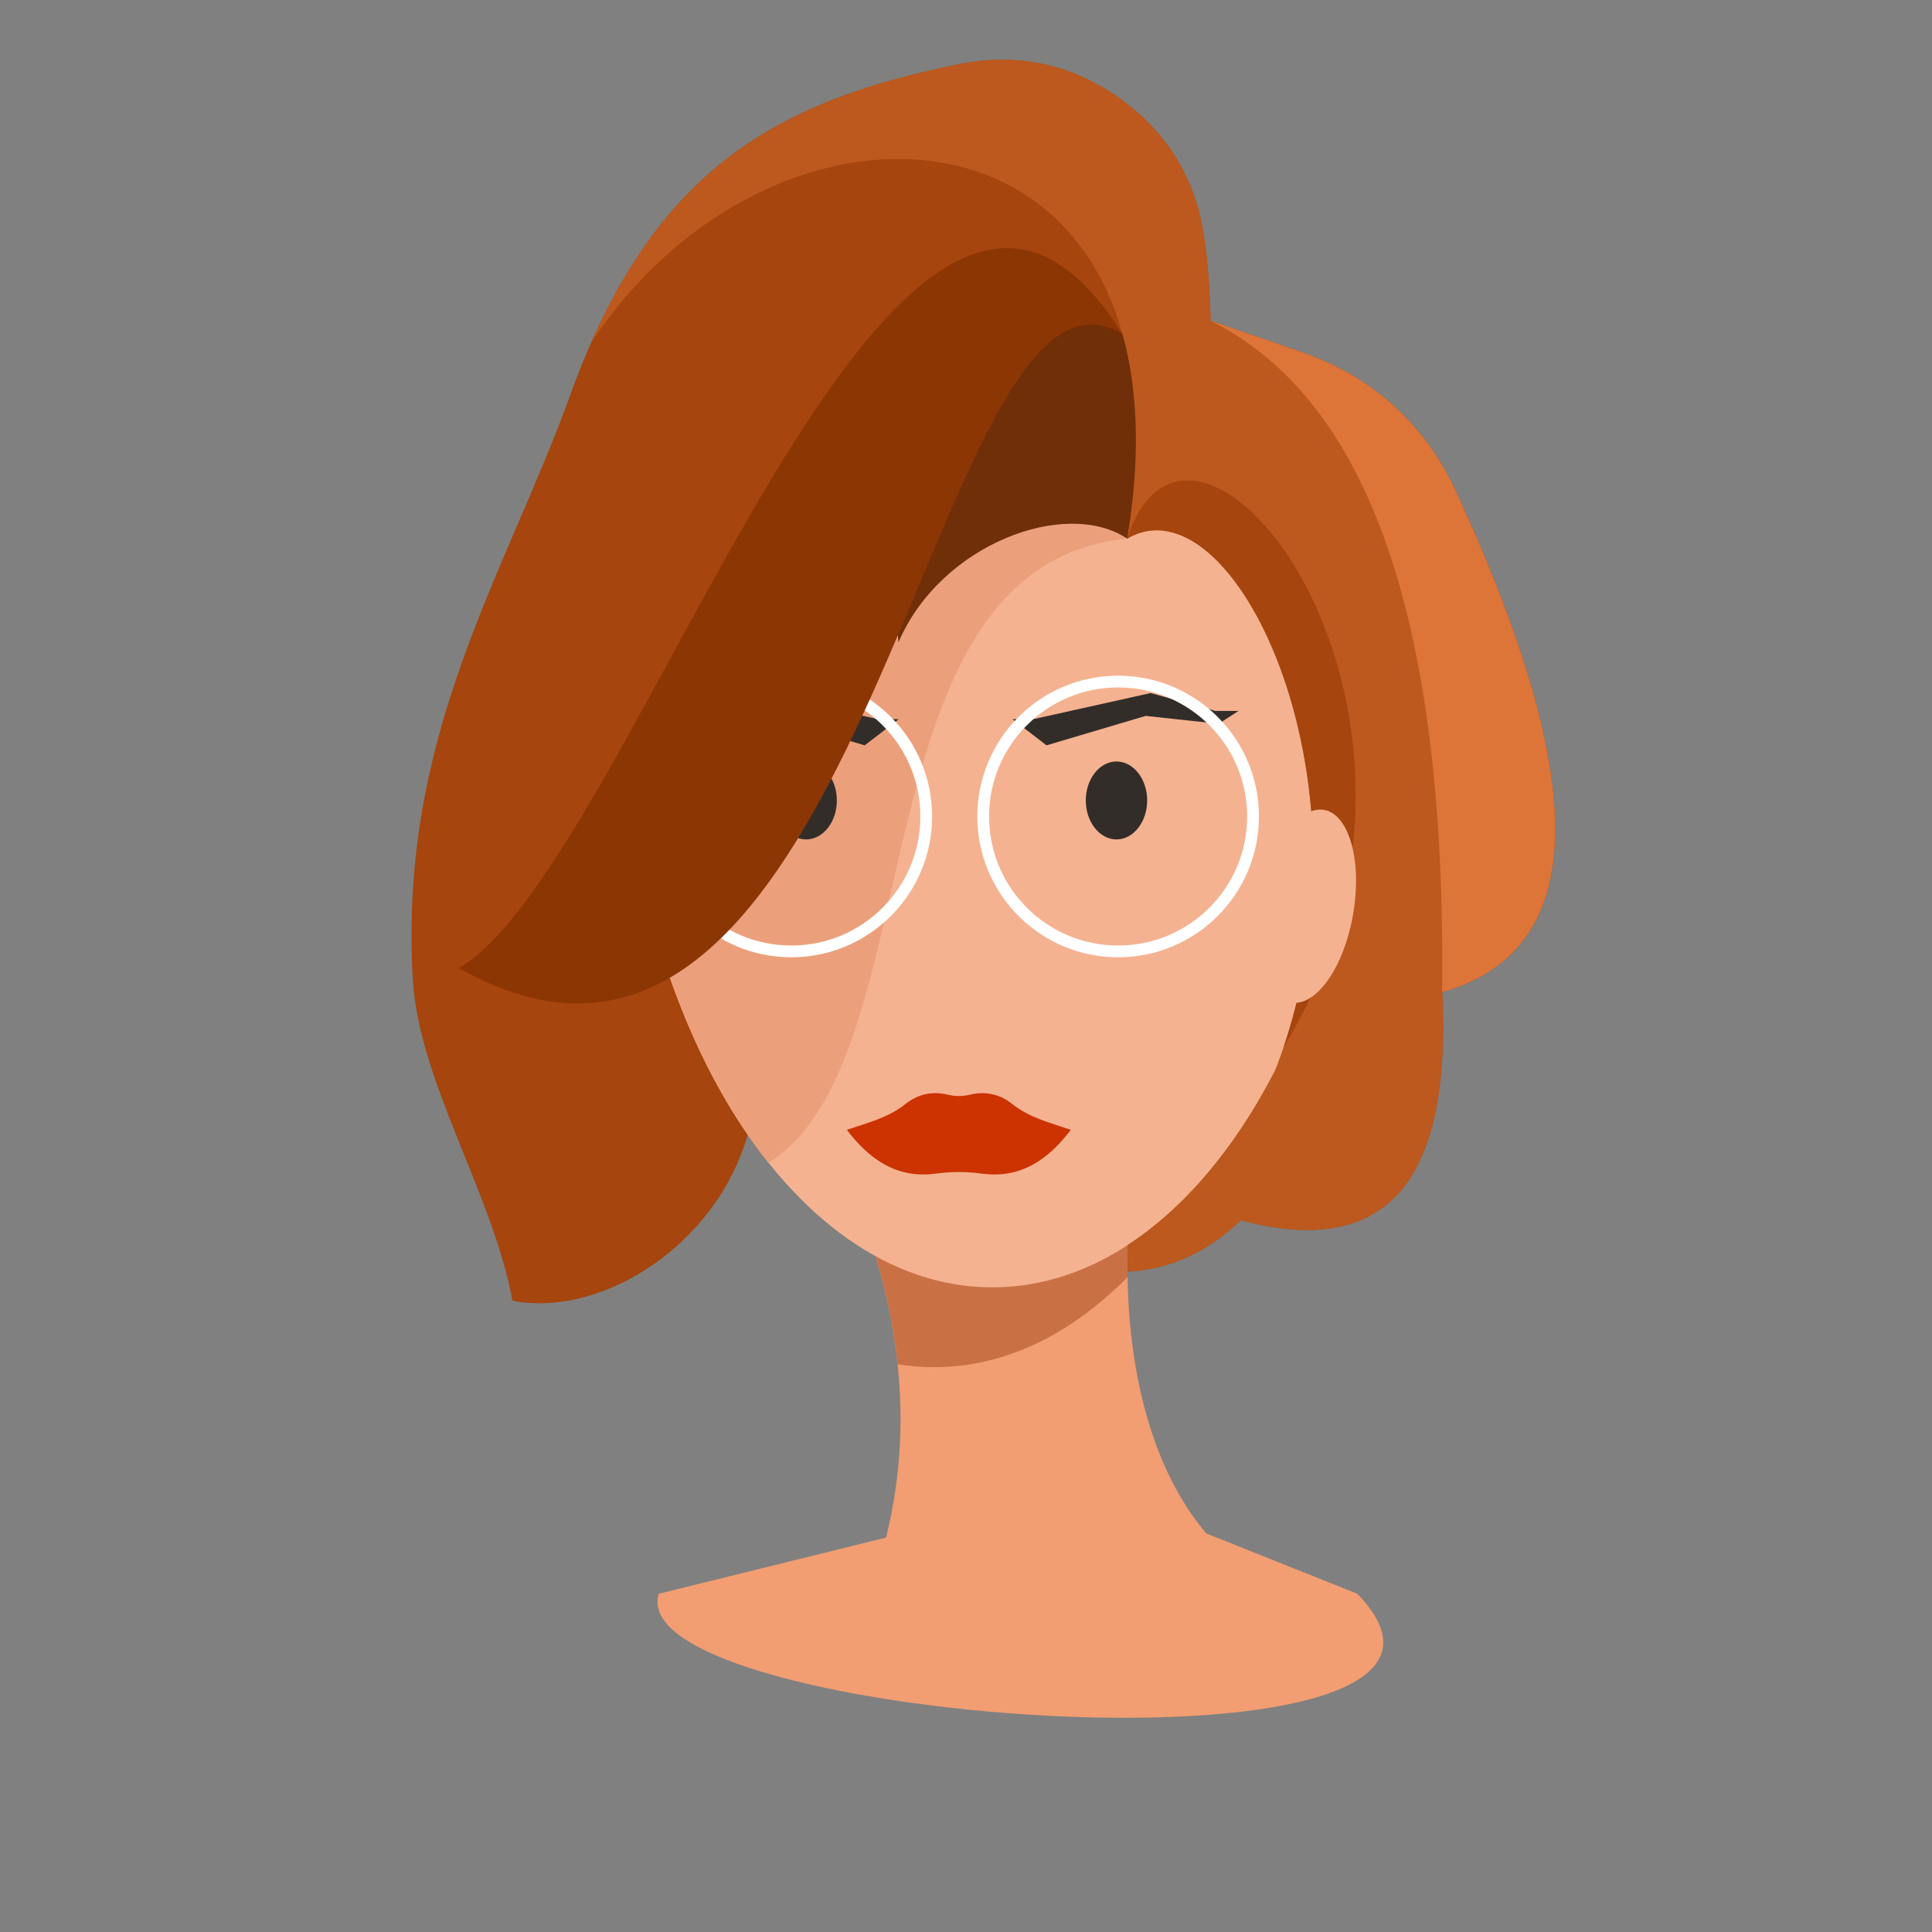 <?xml version="1.0" encoding="UTF-8" standalone="no"?>
<!-- Created with Inkscape (http://www.inkscape.org/) -->

<svg
   version="1.1"
   id="svg1"
   width="880"
   height="880"
   viewBox="0 0 880 880"
   sodipodi:docname="redhead-woman-with-glasses.svg"
   inkscape:version="1.3.2 (091e20e, 2023-11-25, custom)"
   xmlns:inkscape="http://www.inkscape.org/namespaces/inkscape"
   xmlns:sodipodi="http://sodipodi.sourceforge.net/DTD/sodipodi-0.dtd"
   xmlns="http://www.w3.org/2000/svg"
   xmlns:svg="http://www.w3.org/2000/svg">
  <rect x="0" y="0" width="880" height="880" fill="#808080" stroke="none"/>
  <defs
     id="defs1">
    <clipPath
       clipPathUnits="userSpaceOnUse"
       id="clipPath3">
      <path
         d="M 0,660 H 660 V 0 H 0 Z"
         transform="translate(-386.774,-254.149)"
         id="path3" />
    </clipPath>
    <clipPath
       clipPathUnits="userSpaceOnUse"
       id="clipPath5">
      <path
         d="M 0,660 H 660 V 0 H 0 Z"
         transform="translate(-386.774,-254.149)"
         id="path5" />
    </clipPath>
    <clipPath
       clipPathUnits="userSpaceOnUse"
       id="clipPath7">
      <path
         d="M 0,660 H 660 V 0 H 0 Z"
         transform="translate(-497.522,-491.776)"
         id="path7" />
    </clipPath>
    <clipPath
       clipPathUnits="userSpaceOnUse"
       id="clipPath9">
      <path
         d="M 0,660 H 660 V 0 H 0 Z"
         transform="translate(-462.156,-486.221)"
         id="path9" />
    </clipPath>
    <clipPath
       clipPathUnits="userSpaceOnUse"
       id="clipPath11">
      <path
         d="M 0,660 H 660 V 0 H 0 Z"
         transform="translate(-262.482,-262.753)"
         id="path11" />
    </clipPath>
    <clipPath
       clipPathUnits="userSpaceOnUse"
       id="clipPath13">
      <path
         d="M 0,660 H 660 V 0 H 0 Z"
         transform="translate(-385.032,-476.017)"
         id="path13" />
    </clipPath>
    <clipPath
       clipPathUnits="userSpaceOnUse"
       id="clipPath15">
      <path
         d="M 0,660 H 660 V 0 H 0 Z"
         transform="translate(-497.522,-491.776)"
         id="path15" />
    </clipPath>
    <clipPath
       clipPathUnits="userSpaceOnUse"
       id="clipPath17">
      <path
         d="M 0,660 H 660 V 0 H 0 Z"
         transform="translate(-497.522,-491.776)"
         id="path17" />
    </clipPath>
    <clipPath
       clipPathUnits="userSpaceOnUse"
       id="clipPath19">
      <path
         d="M 0,660 H 660 V 0 H 0 Z"
         transform="translate(-307,-414.305)"
         id="path19" />
    </clipPath>
    <clipPath
       clipPathUnits="userSpaceOnUse"
       id="clipPath21">
      <path
         d="M 0,660 H 660 V 0 H 0 Z"
         transform="translate(-438.467,-302.194)"
         id="path21" />
    </clipPath>
    <clipPath
       clipPathUnits="userSpaceOnUse"
       id="clipPath23">
      <path
         d="M 0,660 H 660 V 0 H 0 Z"
         transform="translate(-301.497,-412.248)"
         id="path23" />
    </clipPath>
    <clipPath
       clipPathUnits="userSpaceOnUse"
       id="clipPath25">
      <path
         d="M 0,660 H 660 V 0 H 0 Z"
         transform="translate(-275.396,-373.234)"
         id="path25" />
    </clipPath>
    <clipPath
       clipPathUnits="userSpaceOnUse"
       id="clipPath27">
      <path
         d="M 0,660 H 660 V 0 H 0 Z"
         transform="translate(-212.266,-527.079)"
         id="path27" />
    </clipPath>
    <clipPath
       clipPathUnits="userSpaceOnUse"
       id="clipPath29">
      <path
         d="M 0,660 H 660 V 0 H 0 Z"
         transform="translate(-383.451,-545.835)"
         id="path29" />
    </clipPath>
    <clipPath
       clipPathUnits="userSpaceOnUse"
       id="clipPath31">
      <path
         d="M 0,660 H 660 V 0 H 0 Z"
         transform="translate(-450.995,-383.438)"
         id="path31" />
    </clipPath>
    <clipPath
       clipPathUnits="userSpaceOnUse"
       id="clipPath33">
      <path
         d="M 0,660 H 660 V 0 H 0 Z"
         transform="translate(-413.139,-412.248)"
         id="path33" />
    </clipPath>
    <clipPath
       clipPathUnits="userSpaceOnUse"
       id="clipPath35">
      <path
         d="M 0,660 H 660 V 0 H 0 Z"
         transform="translate(-381.405,-373.234)"
         id="path35" />
    </clipPath>
    <clipPath
       clipPathUnits="userSpaceOnUse"
       id="clipPath37">
      <path
         d="M 0,660 H 660 V 0 H 0 Z"
         transform="translate(-365.814,-274.027)"
         id="path37" />
    </clipPath>
  </defs>
  <sodipodi:namedview
     id="namedview1"
     pagecolor="#ffffff"
     bordercolor="#000000"
     borderopacity="0.25"
     inkscape:showpageshadow="2"
     inkscape:pageopacity="0.0"
     inkscape:pagecheckerboard="0"
     inkscape:deskcolor="#d1d1d1"
     inkscape:zoom="0.69318182"
     inkscape:cx="439.27869"
     inkscape:cy="440"
     inkscape:window-width="1440"
     inkscape:window-height="830"
     inkscape:window-x="-6"
     inkscape:window-y="-6"
     inkscape:window-maximized="1"
     inkscape:current-layer="g1">
    <inkscape:page
       x="0"
       y="0"
       inkscape:label="1"
       id="page1"
       width="880"
       height="880"
       margin="97.506 171.696 27.172 187.32"
       bleed="0" />
  </sodipodi:namedview>
  <g
     id="g1"
     inkscape:groupmode="layer"
     inkscape:label="1">
    <g
       id="group-MC0">
      <path
         id="path2"
         d="m 0,0 c -4.584,-37.874 -0.343,-87.803 25.31,-118.002 17.196,-6.877 34.392,-13.75 51.587,-20.627 65.466,-67.392 -252.531,-44.504 -238.666,0 25.888,6.398 51.778,12.793 77.667,19.187 10.965,44.286 3.076,88.573 -17.704,132.856 C -68.626,3.988 -33.18,9.429 0,0"
         style="fill:#f29d72;fill-opacity:1;fill-rule:evenodd;stroke:none"
         transform="matrix(1.333,0,0,-1.333,515.699,541.134)"
         clip-path="url(#clipPath3)" />
      <path
         id="path4"
         d="m 0,0 c -1.154,-9.543 -1.749,-19.856 -1.58,-30.421 -19.26,-19.534 -41.871,-30.786 -66.06,-30.786 -4.224,0 -8.398,0.352 -12.515,1.02 -2.587,24.534 -10.139,49.067 -21.651,73.601 C -68.626,3.988 -33.18,9.429 0,0"
         style="fill:#c97145;fill-opacity:1;fill-rule:evenodd;stroke:none"
         transform="matrix(1.333,0,0,-1.333,515.699,541.134)"
         clip-path="url(#clipPath5)" />
      <path
         id="path6"
         d="m 0,0 c 42.297,-91.812 49.199,-155.487 -4.867,-170.701 3.528,-69.3 -22.452,-90.32 -68.811,-77.984 -12.241,-11.689 -25.209,-16.849 -38.673,-17.553 -0.076,9.934 0.514,19.614 1.604,28.612 -33.18,9.428 -68.627,3.988 -101.806,13.414 -9.176,5.562 -18.335,10.958 -27.417,15.666 -5.29,-43.147 -48.775,-74.082 -82.572,-67.665 -6.566,36.131 -31.98,74.888 -34.035,109.695 -4.943,83.774 31.62,138.465 53.819,199.897 27.329,75.636 68.864,100.121 132.973,112.972 19.665,3.942 38.048,0.059 54.438,-11.5 16.393,-11.559 26.223,-27.57 29.115,-47.418 1.284,-8.842 2.029,-18.434 2.233,-28.768 10.323,-3.559 20.649,-7.12 30.976,-10.681 C -28.663,39.586 -10.782,23.405 0,0"
         style="fill:#a6450d;fill-opacity:1;fill-rule:evenodd;stroke:none"
         transform="matrix(1.333,0,0,-1.333,663.362,224.299)"
         clip-path="url(#clipPath7)" />
      <path
         id="path8"
         d="m 0,0 c 2.685,-17.167 4.121,-35.179 4.121,-53.75 0,-117.26 -56.994,-212.317 -127.301,-212.317 -70.305,0 -127.299,95.057 -127.299,212.317 0,18.571 1.433,36.583 4.12,53.75 z"
         style="fill:#f5b290;fill-opacity:1;fill-rule:evenodd;stroke:none"
         transform="matrix(1.333,0,0,-1.333,616.208,231.706)"
         clip-path="url(#clipPath9)" />
      <path
         id="path10"
         d="m 0,0 c -30.854,38.746 -50.805,100.342 -50.805,169.717 0,18.572 1.433,36.583 4.119,53.751 H 111.933 L 122.55,213.264 C 28.411,203.967 57.285,35.38 0,0"
         style="fill:#eba07b;fill-opacity:1;fill-rule:evenodd;stroke:none"
         transform="matrix(1.333,0,0,-1.333,349.977,529.663)"
         clip-path="url(#clipPath11)" />
      <path
         id="path12"
         d="M 0,0 C 12.329,7.289 23.95,24.782 36.281,32.071 24.237,44.328 12.194,56.587 0.152,68.845 -5.946,73.216 -12.044,77.587 -18.142,81.959 -40.63,70.808 -63.118,59.661 -85.604,48.511 -83.111,20.527 -80.617,-7.456 -78.122,-35.44 -63.604,-1.662 -20.845,13.889 0,0"
         style="fill:#702f09;fill-opacity:1;fill-rule:evenodd;stroke:none"
         transform="matrix(1.333,0,0,-1.333,513.376,245.311)"
         clip-path="url(#clipPath13)" />
      <path
         id="path14"
         d="m 0,0 c 42.297,-91.812 49.199,-155.487 -4.867,-170.701 3.528,-69.3 -22.452,-90.32 -68.811,-77.984 -12.244,-11.689 -25.209,-16.846 -38.673,-17.55 -0.022,3.066 0.019,6.107 0.118,9.112 19.539,12.733 36.727,33.279 50.186,59.344 l 0.011,0.011 c 37.688,96.075 -13.463,203.875 -50.453,182.009 25.35,151.562 -117.783,165.389 -183.141,66.983 27.276,61.782 67.073,83.35 125.845,95.129 19.665,3.942 38.048,0.059 54.438,-11.5 16.393,-11.559 26.223,-27.57 29.115,-47.418 1.284,-8.842 2.029,-18.434 2.233,-28.768 10.323,-3.559 20.649,-7.12 30.976,-10.681 C -28.663,39.586 -10.782,23.405 0,0"
         style="fill:#bd591e;fill-opacity:1;fill-rule:evenodd;stroke:none"
         transform="matrix(1.333,0,0,-1.333,663.362,224.299)"
         clip-path="url(#clipPath15)" />
      <path
         id="path16"
         d="M 0,0 C 42.297,-91.812 49.199,-155.487 -4.867,-170.701 -3.361,-37.682 -32.594,32.985 -83.999,58.667 -73.676,55.108 -63.35,51.547 -53.023,47.986 -28.663,39.586 -10.782,23.405 0,0"
         style="fill:#de7538;fill-opacity:1;fill-rule:evenodd;stroke:none"
         transform="matrix(1.333,0,0,-1.333,663.362,224.299)"
         clip-path="url(#clipPath17)" />
      <path
         id="path18"
         d="m 0,0 -11.622,-8.928 -33.873,10.061 -24.943,-2.692 -6.804,4.394 h 0.427 7.511 l 22.121,6.101 39.53,-8.795 z m 38.898,0 11.622,-8.928 33.873,10.061 24.944,-2.692 6.803,4.394 h -0.424 -7.514 L 86.081,8.936 46.553,0.141 Z"
         style="fill:#332d2a;fill-opacity:1;fill-rule:evenodd;stroke:none"
         transform="matrix(1.333,0,0,-1.333,409.333,327.594)"
         clip-path="url(#clipPath19)" />
      <path
         id="path20"
         d="M 0,0 C 31.814,93.89 -17.491,195.069 -53.435,173.822 -30.967,243.838 70.708,115.685 0,0"
         style="fill:#a6450d;fill-opacity:1;fill-rule:evenodd;stroke:none"
         transform="matrix(1.333,0,0,-1.333,584.622,477.074)"
         clip-path="url(#clipPath21)" />
      <path
         id="path22"
         d="m 0,0 c -7.979,7.979 -19.003,12.915 -31.178,12.915 -12.175,0 -23.2,-4.936 -31.178,-12.915 -7.979,-7.979 -12.914,-19.002 -12.914,-31.178 0,-12.176 4.935,-23.2 12.914,-31.178 7.978,-7.98 19.003,-12.915 31.178,-12.915 12.175,0 23.199,4.935 31.178,12.915 7.98,7.978 12.915,19.002 12.915,31.178 C 12.915,-19.002 7.98,-7.979 0,0 m -31.178,16.932 c 13.284,0 25.313,-5.385 34.018,-14.092 8.707,-8.705 14.092,-20.733 14.092,-34.018 0,-13.285 -5.385,-25.314 -14.092,-34.02 -8.705,-8.705 -20.734,-14.09 -34.018,-14.09 -13.284,0 -25.312,5.385 -34.019,14.09 -8.705,8.706 -14.091,20.735 -14.091,34.02 0,13.285 5.386,25.313 14.091,34.018 8.707,8.707 20.735,14.092 34.019,14.092"
         style="fill:#ffffff;fill-opacity:1;fill-rule:evenodd;stroke:none"
         transform="matrix(1.333,0,0,-1.333,401.995,330.336)"
         clip-path="url(#clipPath23)" />
      <path
         id="path24"
         d="M 0,0 C 5.776,0 10.487,5.984 10.487,13.322 10.487,20.66 5.776,26.645 0,26.645 -5.776,26.645 -10.487,20.66 -10.487,13.322 -10.487,5.984 -5.776,0 0,0"
         style="fill:#332d2a;fill-opacity:1;fill-rule:evenodd;stroke:none"
         transform="matrix(1.333,0,0,-1.333,367.195,382.354)"
         clip-path="url(#clipPath25)" />
      <path
         id="path26"
         d="m 0,0 -37.415,-118.483 45.868,-54.866 1.185,1.576 63.493,142.293 z"
         style="fill:#a6450d;fill-opacity:1;fill-rule:evenodd;stroke:none"
         transform="matrix(1.333,0,0,-1.333,283.021,177.229)"
         clip-path="url(#clipPath27)" />
      <path
         id="path28"
         d="M 0,0 C -77.293,123.704 -165.27,-180.546 -226.74,-216.606 -87.09,-295.525 -65.386,39.803 0,0"
         style="fill:#8c3604;fill-opacity:1;fill-rule:evenodd;stroke:none"
         transform="matrix(1.333,0,0,-1.333,511.268,152.22)"
         clip-path="url(#clipPath29)" />
      <path
         id="path30"
         d="M 0,0 C 8.844,0 14.067,-14.784 11.667,-33.021 9.265,-51.26 0.148,-66.044 -8.698,-66.044 c -8.844,0 -14.069,14.784 -11.667,33.023 C -17.962,-14.784 -8.847,0 0,0"
         style="fill:#f5b290;fill-opacity:1;fill-rule:evenodd;stroke:none"
         transform="matrix(1.333,0,0,-1.333,601.327,368.749)"
         clip-path="url(#clipPath31)" />
      <path
         id="path32"
         d="m 0,0 c -7.978,7.979 -19.001,12.915 -31.177,12.915 -12.176,0 -23.201,-4.936 -31.178,-12.915 -7.98,-7.979 -12.915,-19.002 -12.915,-31.178 0,-12.176 4.935,-23.2 12.915,-31.178 7.977,-7.98 19.002,-12.915 31.178,-12.915 12.176,0 23.199,4.935 31.177,12.915 7.98,7.978 12.914,19.002 12.914,31.178 C 12.914,-19.002 7.98,-7.979 0,0 m -31.177,16.932 c 13.284,0 25.312,-5.385 34.019,-14.092 8.706,-8.705 14.092,-20.733 14.092,-34.018 0,-13.285 -5.386,-25.314 -14.092,-34.02 -8.707,-8.705 -20.735,-14.09 -34.019,-14.09 -13.286,0 -25.313,5.385 -34.02,14.09 -8.705,8.706 -14.091,20.735 -14.091,34.02 0,13.285 5.386,25.313 14.091,34.018 8.707,8.707 20.734,14.092 34.02,14.092"
         style="fill:#ffffff;fill-opacity:1;fill-rule:evenodd;stroke:none"
         transform="matrix(1.333,0,0,-1.333,550.852,330.336)"
         clip-path="url(#clipPath33)" />
      <path
         id="path34"
         d="M 0,0 C 5.778,0 10.49,5.984 10.49,13.322 10.49,20.66 5.778,26.645 0,26.645 -5.774,26.645 -10.486,20.66 -10.486,13.322 -10.486,5.984 -5.774,0 0,0"
         style="fill:#332d2a;fill-opacity:1;fill-rule:evenodd;stroke:none"
         transform="matrix(1.333,0,0,-1.333,508.54,382.354)"
         clip-path="url(#clipPath35)" />
      <path
         id="path36"
         d="m 0,0 c -7.73,-10.184 -17.13,-16.727 -30.335,-14.966 -5.529,0.738 -10.331,0.738 -15.86,0 C -59.4,-16.727 -68.798,-10.184 -76.53,0 c 7.522,2.568 14.229,4.194 20.076,8.867 4.179,3.343 9.198,4.44 14.39,3.146 2.484,-0.619 5.114,-0.619 7.598,0 5.193,1.294 10.211,0.197 14.391,-3.146 C -14.228,4.194 -7.522,2.568 0,0"
         style="fill:#cc3300;fill-opacity:1;fill-rule:evenodd;stroke:none"
         transform="matrix(1.333,0,0,-1.333,487.751,514.63)"
         clip-path="url(#clipPath37)" />
    </g>
  </g>
</svg>
